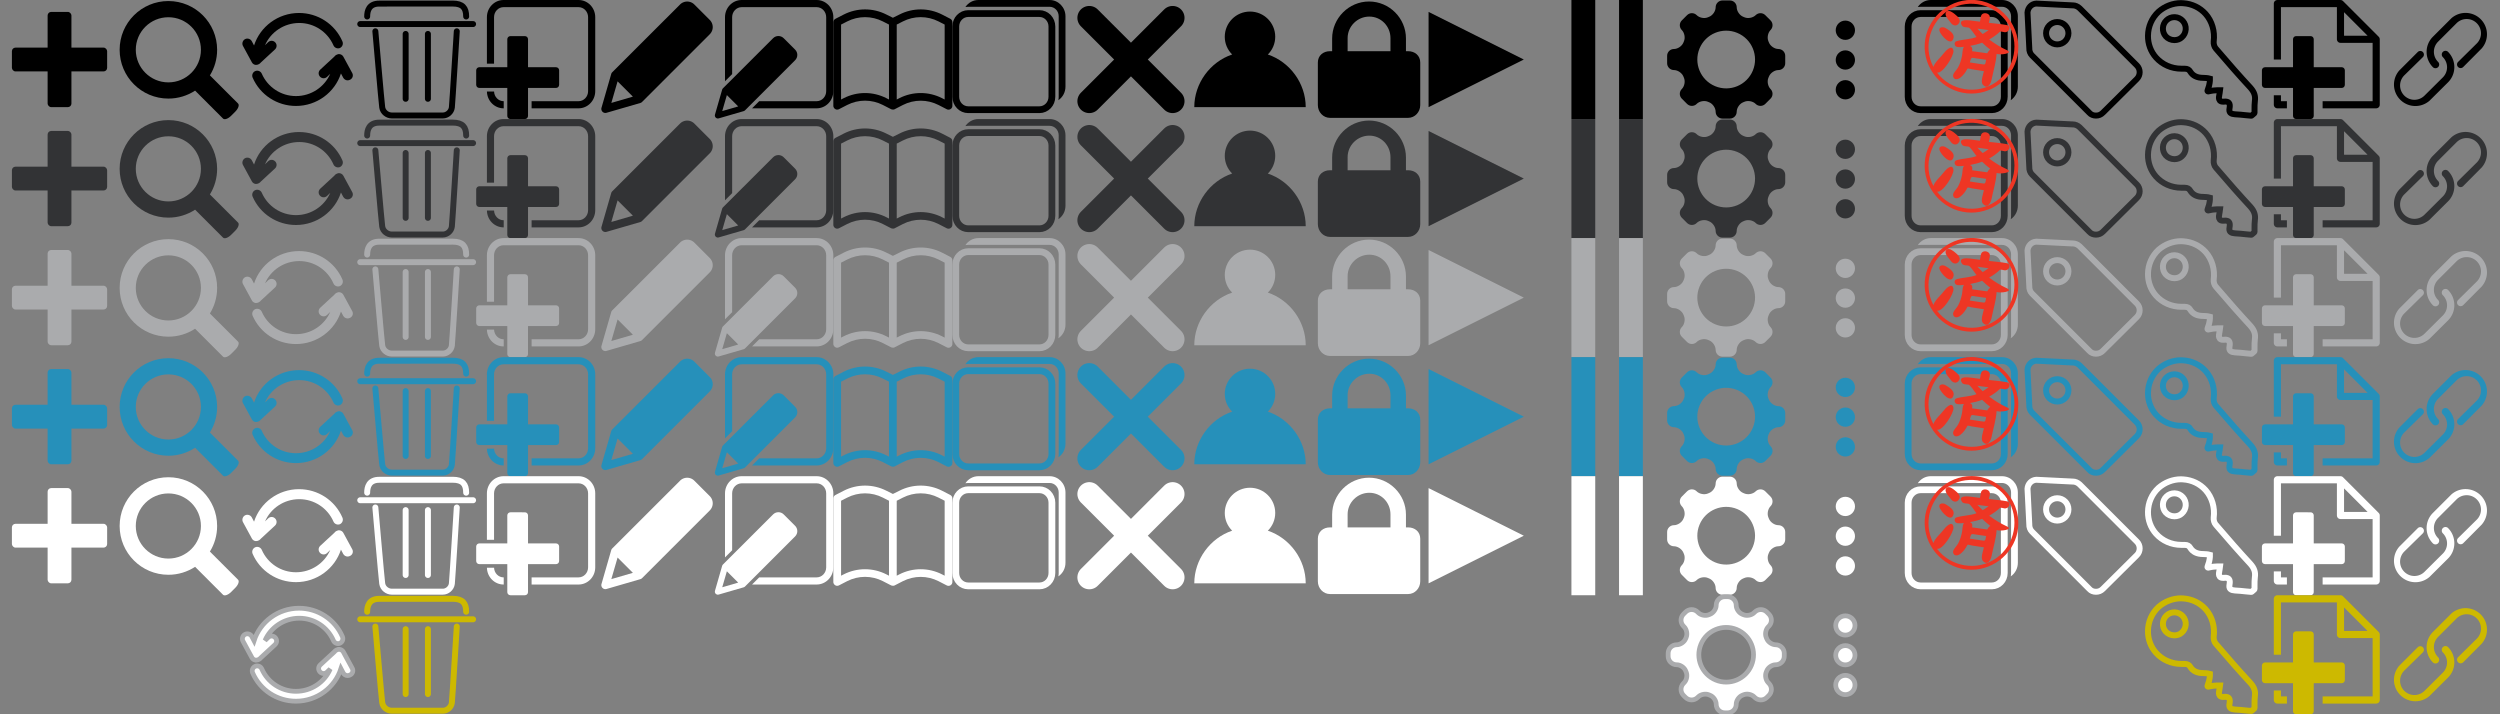 <svg xmlns="http://www.w3.org/2000/svg" viewBox="0 0 2100 600" width="100%" height="100%">
  <rect x="0" y="0" width="2100" height="600" fill="#808080" stroke="none"/>
  <g id="icons" fill="currentColor">
    <!-- Plus -->
    <g>
      <rect x="40" y="10" width="20" height="80" rx="3" ry="3"/>
      <rect x="10" y="40" width="80" height="20" rx="3" ry="3"/>
    </g>
    <!-- Search -->
    <g transform="translate(100 -100)">
      <path d="M87.37,199.62l-23.49-23.49c-6.44,4.21-14.13,6.68-22.43,6.68
        c-22.64,0-40.95-18.35-40.95-40.99c0-22.6,18.31-40.94,40.95-40.94
        c22.6,0,40.94,18.35,40.94,40.94c0,7.9-2.22,15.27-6.07,21.5l23.66,23.65
        c1.25,1.22,0.2,4.25-2.31,6.76l-3.52,3.53
        C91.62,199.78,88.59,200.83,87.37,199.62L87.37,199.62z M68.78,141.82
        c0-15.11-12.23-27.34-27.34-27.34c-15.11,0-27.38,12.23-27.38,27.34
        s12.27,27.38,27.38,27.38C56.55,169.2,68.78,156.93,68.78,141.82z"/>
    </g>
    <!-- Sync -->
    <g transform="translate(200 0)">
      <path d="M87.6 34.7C81.3 20.2 67 10.9 51.2 10.9c-17.7 0-32.7 11.5-37.8 27.3l-1.9-3.6c-1.1-2-3.7-2.8-5.7-1.7S3 36.6 4.1 38.6l7.5 13.8c.6 1.1 1.7 1.9 3 2.1h.7c.8 0 1.6-.3 2.3-.7.6-.3 1.1-.8 1.5-1.3l11.9-11c1.7-1.6 1.8-4.2.2-5.9-1.6-1.7-4.2-1.8-5.9-.2L22.6 38c4.8-11 15.9-18.7 28.8-18.7 12.5 0 23.7 7.4 28.7 18.8.9 2.1 3.4 3.1 5.5 2.2 2-1 3-3.4 2-5.6zm8.3 26.7l-7.5-13.8c-.6-1.1-1.7-1.9-3-2.1-1-.2-2 .1-2.9.6-.6.3-1.2.8-1.6 1.4L69 58.5c-1.7 1.6-1.8 4.2-.2 5.9 1.6 1.7 4.2 1.8 5.9.2l2.7-2.6c-4.8 11-15.9 18.7-28.8 18.7-12.5 0-23.7-7.4-28.7-18.8-.9-2.1-3.4-3.1-5.5-2.2-2.1.9-3.1 3.4-2.2 5.5C18.5 79.7 32.8 89 48.6 89c17.7 0 32.7-11.5 37.8-27.3l1.9 3.6c.8 1.4 2.2 2.2 3.7 2.2.7 0 1.4-.2 2-.5 2.2-1 3-3.6 1.9-5.6z"/>
    </g>
    <!-- Bin -->
    <g transform="translate(300 0)" id="bin" fill="none" stroke="currentColor"
      stroke-width="5" stroke-linecap="round">
      <line x1="2.601" y1="20.206" x2="97.398" y2="20.206"/>
      <path d="M8.421,13.864c0-4.676,1.465-10.873,10.226-10.844
              c6.818,0.022,56.71-0.029,61.664-0.029c8.301,0,11.268,
              3.684,11.268,10.873"/>
      <path d="M15.299,26.281c0,0,5.161,59.847,5.761,63.939S25.486,97,29.008,97
              s39.546,0,43.068,0s7.064-2.926,7.494-6.78s4.129-63.939,
              4.129-63.939"/>
      <line x1="40.75" y1="28.5" x2="40.75" y2="83"/>
      <line x1="59.45" y1="28.5" x2="59.45" y2="83"/>
    </g>
    <!-- Add card -->
    <g transform="translate(400 0)">
      <path d="M67.06,56.46H43.54V32.94c0-1.44-1.17-2.61-2.61-2.61
        H28.74c-1.44,0-2.61,1.17-2.61,2.61v23.52H2.61
        C1.17,56.46,0,57.63,0,59.07v12.19c0,1.45,1.17,2.61,2.61,2.61
        h23.52v23.52c0,1.45,1.17,2.61,2.61,2.61h12.19
        c1.44,0,2.61-1.16,2.61-2.61V73.87h23.52c1.45,0,2.61-1.16,2.61-2.61
        V59.07C69.67,57.63,68.51,56.46,67.06,56.46z"/>
      <path d="M23.128,85h-0.121c-4.321,0-7.845-3.622-7.992-8.13h-6
        C9.167,84.687,15.379,91,23.007,91h0.121V85z"/>
      <path d="M85.992,0H23.007C15.284,0,9,6.469,9,14.42v39.041h6V14.42
        C15,9.777,18.592,6,23.007,6h62.985C90.407,6,94,9.777,94,14.42
        v62.16c0,4.643-3.593,8.42-8.008,8.42H46.544v6h39.448
        C93.716,91,100,84.531,100,76.58V14.42C100,6.469,93.716,0,85.992,0z"/>
    </g>
    <!-- Edit -->
    <g transform="translate(550 50) scale(1.7) translate(-50 -50)">
      <path d="M77.18,30.44l-7.62-7.62a5,5,0,0,0-7.07,0L29,56.28
               a2,2,0,0,0-.51.86L23.68,73.84A2,2,0,0,0,25.6,76.4
               a2,2,0,0,0,.56-.08l16.71-4.85a2,2,0,0,0,.86-.51L77.18,37.51
               a5,5,0,0,0,0-7.07Zm-48.64,41,3.09-10.66,7.56,7.56Z"/>
    </g>
    <!-- Edit card -->
    <g transform="translate(600 0)">
      <path d="M85.99,0H23.01C15.28,0,9,6.47,9,14.42v53.81l6-5.99
        V14.42C15,9.78,18.59,6,23.01,6h62.99C90.41,6,94,9.78,94,14.42v62.16
        c0,4.64-3.59,8.42-8.01,8.42H37.73l-6,6h54.26
        C93.72,91,100,84.53,100,76.58V14.42C100,6.47,93.72,0,85.99,0z"/>
      <path d="M67.9,41.69l-9.59-9.59c-2.46-2.46-6.44-2.46-8.9,0L7.25,74.21
        c-0.3,0.3-0.52,0.67-0.64,1.08L0.56,96.32
        c-0.39,1.33,0.38,2.73,1.71,3.12c0.23,0.07,0.47,0.1,0.7,0.1
        c0.24,0,0.48-0.03,0.71-0.1l21.03-6.1c0.41-0.12,0.78-0.34,1.08-0.64
        L67.9,50.59C70.36,48.13,70.36,44.15,67.9,41.69z
        M6.68,93.3l3.89-13.42l9.52,9.52L6.68,93.3z"/>
    </g>
    <!-- Lookup -->
    <g transform="translate(700 0)">
      <path d="M96.75,92.12c-0.52,0-1.01-0.12-1.47-0.36l-6.96-3.58
        c-4.61-2.35-9.77-3.59-14.93-3.59s-10.33,1.24-14.93,3.58l-6.97,3.59
        l-0.1,0.05l-0.2,0.08l-0.21,0.07l-0.16,0.04l-0.16,0.03h-0.71
        c-0.19,0-0.42-0.03-0.64-0.08l-0.17-0.04h-0.11
        c-0.16-0.05-0.31-0.11-0.45-0.18l-0.33-0.17h-0.06l-6.63-3.41
        c-4.61-2.35-9.77-3.59-14.93-3.59c-5.17,0-10.33,1.24-14.93,3.58
        l-6.97,3.59c-0.46,0.23-0.97,0.36-1.49,0.36C1.45,92.1,0,90.65,0,88.86
        v-70.2c0-1.22,0.69-2.33,1.8-2.88l6.98-3.59
        c5.5-2.8,11.69-4.29,17.87-4.29c6.19,0,12.37,1.48,17.88,4.29l5.5,2.74
        l5.49-2.73C61.03,9.38,67.21,7.9,73.4,7.9
        c6.19,0,12.37,1.48,17.88,4.29l6.96,3.58c1.09,0.56,1.77,1.66,1.76,2.89
        v70.2c0,0.52-0.12,1.04-0.36,1.5
        C99.09,91.44,97.98,92.12,96.75,92.12L96.75,92.12z M73.38,78.15
        c6.19,0,12.37,1.48,17.88,4.29l2.25,1.15V20.63l-5.19-2.65
        c-4.6-2.35-9.76-3.58-14.93-3.58s-10.33,1.24-14.93,3.58l-5.21,2.65
        v62.96l2.25-1.15C61.01,79.63,67.19,78.15,73.38,78.15z
        M26.62,78.15c6.19,0,12.37,1.48,17.88,4.29l2.25,1.15V20.63l-5.19-2.65
        c-4.6-2.35-9.76-3.58-14.93-3.58
        c-5.17,0-10.33,1.24-14.93,3.58L6.5,20.63v62.96l2.25-1.15
        C14.26,79.63,20.44,78.15,26.62,78.15z"/>
    </g>
    <!-- Review -->
    <!-- The tiny scale component is because occasionally this icon was bleeding
         into the next one. -->
    <g transform="translate(800 0) scale(0.95)">
      <path fill="none" stroke="currentColor" stroke-width="6"
        d="M88,85.58C88,91.89,83.07,97,76.99,97H14.01
        C7.93,97,3,91.89,3,85.58V23.42C3,17.11,7.93,12,14.01,12
        h62.99C83.07,12,88,17.11,88,23.42V85.58z"/>
      <path d="M85.99,0H23.01c-4.76,0-8.97,2.46-11.5,6.21
        C12.33,6.09,13.16,6,14.01,6h9h53.99h9C90.41,6,94,9.78,94,14.42v9
        v53.16v9c0,1.03-0.1,2.03-0.27,3.01c3.78-2.59,6.27-7,6.27-12.01
        V14.42C100,6.47,93.72,0,85.99,0z"/>
    </g>
    <!-- Cross -->
    <g transform="translate(900 0)">
      <path fill="none" stroke="currentColor" stroke-width="20"
        stroke-linecap="round" d="M85 15L15 85M15 15l70 70"/>
    </g>
    <!-- User -->
    <g transform="translate(1000 0)">
      <path d="M64.992 45.781c3.831-3.834 6.2-9.064 6.2-14.912
        0-11.704-9.487-21.16-21.192-21.16-11.704 0-21.192 9.504-21.192 21.208
        0 5.848 2.369 11.021 6.2 14.855C16.515 51.99 3.198 70 3.198
        90h93.605c0-20-13.32-38.002-31.811-44.219z"/>
    </g>
    <!-- Lock -->
    <g transform="translate(1100 0)">
      <path d="M82.81 43H81V32.256C81 15.237 67.02 1.264 50
        1.264c-17.019 0-31 14.063-31 31.08V43h-1.809C11.469 43 7 46.704
        7 52.493v35.814C7 94.096 11.469 99 17.191 99H82.81C88.531 99 93 94.096 93
        88.308V52.493C93 46.704 88.531 43 82.81 43zM32 33v-.976c0-9.958
        8.273-18.094 18.232-18.094C60.19 13.931 68 22.097 68
        32.056V43H32V33z"/>
    </g>
    <!-- Play -->
    <g transform="translate(1200 0)">
      <path d="M0 10l80 40l-80 40v-60" />
    </g>
    <!-- Pause -->
    <g transform="translate(1300 0)">
      <path d="M20 0h20v100h-20v-100M60 0h20v100h-20v-100"/>
    </g>
    <!-- Cog -->
    <g transform="translate(1400 0)">
      <path d="M25.14,87.37c-2.23,2.14-5.81,2.11-8-0.08l-4.43-4.43
        c-2.19-2.19-2.23-5.75-0.08-8l0.19-0.19c2.14-2.23,2.93-6.34,1.73-9.22
        l-0.54-1.3c-1.19-2.86-4.63-5.23-7.75-5.29l-0.27-0.01
        c-3.09-0.06-5.6-2.61-5.6-5.71l0-6.27c0-3.09,2.49-5.65,5.6-5.71
        l0.27-0.01c3.09-0.06,6.55-2.42,7.75-5.29l0.54-1.3
        c1.19-2.86,0.42-6.98-1.73-9.22l-0.19-0.19
        c-2.14-2.23-2.11-5.81,0.08-8l4.43-4.43c2.19-2.19,5.75-2.23,8-0.08
        l0.19,0.19c2.23,2.14,6.34,2.93,9.22,1.73l1.3-0.54
        c2.86-1.19,5.23-4.63,5.29-7.75l0.01-0.27c0.06-3.09,2.61-5.6,5.71-5.6
        l6.27,0c3.09,0,5.65,2.49,5.71,5.6l0.01,0.27
        c0.06,3.09,2.42,6.55,5.29,7.75l1.29,0.54c2.86,1.19,6.98,0.42,9.22-1.73
        l0.2-0.19c2.23-2.14,5.81-2.11,7.99,0.08l4.43,4.43
        c2.19,2.19,2.23,5.75,0.08,8l-0.19,0.19c-2.14,2.23-2.93,6.34-1.73,9.22
        l0.54,1.3c1.19,2.86,4.64,5.23,7.75,5.29l0.27,0.01
        c3.09,0.06,5.6,2.61,5.6,5.71v6.27c0,3.09-2.49,5.65-5.6,5.71l-0.27,0.01
        c-3.09,0.06-6.56,2.42-7.75,5.29l-0.54,1.29
        c-1.19,2.86-0.42,6.98,1.73,9.22l0.19,0.2c2.14,2.23,2.11,5.81-0.08,7.99
        l-4.43,4.43c-2.19,2.19-5.75,2.23-8,0.08l-0.19-0.19
        c-2.23-2.14-6.34-2.93-9.22-1.73l-1.3,0.54
        c-2.86,1.19-5.23,4.64-5.29,7.75l-0.01,0.27c-0.06,3.09-2.61,5.6-5.71,5.6
        h-6.27
        c-3.09,0-5.65-2.49-5.71-5.6l-0.01-0.27c-0.06-3.09-2.42-6.56-5.29-7.75
        l-1.3-0.54c-2.86-1.19-6.98-0.42-9.22,1.73L25.14,87.37z
        M40.72,72.4c12.37,5.13,26.55-0.75,31.67-13.12
        c5.13-12.37-0.75-26.55-13.12-31.67c-12.37-5.12-26.55,0.75-31.67,13.12
        C22.48,53.09,28.35,67.27,40.72,72.4z"/>
    </g>
    <!-- Dot dot dot -->
    <g transform="translate(1500 0)">
      <circle cx="50.1" cy="50.4" r="8.1"/>
      <circle cx="50.1" cy="25.4" r="8.1"/>
      <circle cx="50.1" cy="75.4" r="8.1"/>
    </g>
    <!-- Review: finished -->
    <g transform="translate(1600 0) scale(0.95)">
      <path fill="none" stroke="currentColor" stroke-width="6"
        d="M88,85.58C88,91.89,83.07,97,76.99,97H14.01
        C7.93,97,3,91.89,3,85.58V23.42C3,17.11,7.93,12,14.01,12
        h62.99C83.07,12,88,17.11,88,23.42V85.58z"/>
      <path d="M85.99,0H23.01c-4.76,0-8.97,2.46-11.5,6.21
        C12.33,6.09,13.16,6,14.01,6h9h53.99h9C90.41,6,94,9.78,94,14.42v9
        v53.16v9c0,1.03-0.1,2.03-0.27,3.01c3.78-2.59,6.27-7,6.27-12.01
        V14.42C100,6.47,93.72,0,85.99,0z"/>
      <path fill="#EE3624"
        transform="scale(1.1) translate(0 -10)"
        d="M39.27,40.21c-1.6,8.2-10.46-1.98-11.37-5.31
        c-0.89-3.27,2.83-3.5,4.76-2.42
        C35.12,33.87,39.92,36.85,39.27,40.21
        C39.11,41,39.53,38.87,39.27,40.21z
        M81.94,30.16c4.2,0.82,2.01,6.22-1.8,5.72
        c-0.94-0.12-2.65-0.72-3.57-0.47c-2.59,2.51-5.6,4.57-8.73,6.34
        c4.44,3.31,9.33,6.37,14.38,8.67c5.61,2.58-5.83,4.03-8.4,2.9
        c-0.38,6.83-2.7,13.99-4.01,20.7c-0.62,3.18-3.29,8.31-7.07,4.02
        c-2.02-2.3,0.37-8.22,0.87-10.83c-3.26-0.51-6.52-1.01-9.78-1.52
        c-0.65-0.1-2.8-0.83-3.42-0.53c-1.45,2.86-3.36,5.58-5.99,7.47
        c-1.8,1.31-4.66,1.81-5.51-0.94c-0.74-2.4,2.76-5.33,3.82-7.27
        c1.62-2.95,2.65-6.19,3.29-9.49c0.43-2.2,0.27-5.38,1.52-7.29
        c-1.74,0.15-3.7,0.42-5.44,0.08c-2.26-0.44-2.88-3.81-0.52-4.6
        c5.25-1.6,10.81-1.34,16.11-3.36c-1.16-1.28-4.94-7.42-6.53-7.64
        c-1.43-0.19-4.1-0.06-5.05-1.42c-4.21-6.05,6.37-4.29,8.5-4.02
        c1.89,0.24,3.77,0.49,5.66,0.73c0.42,0.05,0.72-3.82,0.98-4.35
        c0.61-3.13,5.17-3.13,6.72-0.75c1.04,1.61-0.04,4.33-0.38,6.03
        C72.34,28.92,77.23,29.24,81.94,30.16
        C83.74,30.51,81.88,30.15,81.94,30.16z
        M58.46,33.04c1.34,1.49,2.74,2.92,4.19,4.3
        c1.62-0.95,3.19-1.98,4.68-3.13C64.37,33.83,61.42,33.43,58.46,33.04z
        M65.38,58.08c-2.56-0.36-5.13-0.73-7.69-1.09
        c-4.48-0.64-4.12-1.24-5.4,3.19c2.93,0.45,5.86,0.89,8.79,1.34
        C65.11,62.14,64.59,62.13,65.38,58.08z
        M62.18,44.31
        c-3.16,1.22-6.47,2.02-9.79,2.62c2.03,0.81,2.11,2.37,1.74,4.22
        c2.92,0.4,5.85,0.8,8.77,1.21c1.13,0.16,2.26,0.31,3.39,0.47
        c-0.1-0.01,1.51-2.63,2.5-2.85C66.5,48.2,64.26,46.34,62.18,44.31
        C59.38,45.39,63.02,41.05,62.18,44.31z
        M37.02,28.33
        c1.35,2,3.97,3.03,5.92,1.12c3.16-3.07-0.33-6.21-2.77-8.13
        c-1.49-1.18-4.56-3.68-6.52-1.95C30.84,21.99,35.57,26.17,37.02,28.33
        C37.82,29.52,36.32,27.29,37.02,28.33z
        M90.6,54.78C86.93,73.54,69.07,86.9,50.04,85.05
        C30.05,83.12,14.7,65.09,16.06,45.04
        C17.39,25.57,34.06,9.9,53.6,9.9C76.95,9.9,95.08,31.82,90.6,54.78
        C87.15,72.43,92.52,44.91,90.6,54.78z
        M82.38,28.21
        C72.37,13.35,51.97,8.56,36.42,17.49c-15.99,9.18-22.08,29.96-13.39,46.3
        c1.15-3.85,5.83-7.61,8.22-10.84
        c1.26-1.71,7.01-8.07,7.88-2.13c0.56,3.82-8.59,18.75-13.23,17.51
        c11.01,14.71,32.31,18.2,47.41,7.74
        C88.71,65.43,92.86,43.78,82.38,28.21
        C77.21,20.53,87.55,35.89,82.38,28.21z"/>
    </g>
    <!-- Tag -->
    <g transform="translate(1700 0)">
      <path fill="none" stroke="currentColor" stroke-width="5"
        d="M60.6,97.1c-2.2,0-4.2-0.8-5.5-2.3L6.9,46.6c-1.6-1.6-2.4-3.8-2.3-6.2
        l0-0.1L3.1,10.5c0.3-4.1,3.4-7.3,7.4-7.5l30.3,1.5c0,0,0.3,0,0.4,0
        c2,0,4.1,0.9,5.7,2.4l48.1,48.1c3.1,3.1,3.1,8.2,0,11.3L66.4,94.7
        C64.8,96.3,62.9,97.1,60.6,97.1z"/>
      <circle fill="none" stroke="currentColor" stroke-width="5"
        cx="28.1" cy="27.9" r="9.4"/>
    </g>
    <!-- Key -->
    <g transform="translate(1800 0)" id="key">
      <path fill="none" stroke="currentColor" stroke-width="5"
        d="M86.7,96.8c-3.1-0.3-6.2-0.7-9.4-0.8c-1.2-0.1-2.9-0.3-3.9-1.3
        c-0.7-0.8-0.9-2-0.6-3.6c0.4-2.2,0.3-3.8-0.5-4.7
        c-0.6-0.7-1.7-1.1-3.2-1.1c-0.3,0-0.7,0-1.1,0.1c-0.2,0-0.5,0-0.7,0
        c-1.2,0-2.1-0.3-2.7-1c-1-1.2-0.7-3.1-0.5-3.8l0-0.2
        c0.1-0.7,0.3-1.6,0.4-2.3l0.3-2.3l-2.3,0c-0.8,0-1.9,0.1-2.9,0.2
        c-0.7,0-1.3,0.2-2.1,0.3l-2.6,0.5c0,0,0,0-0.1,0c-0.2,0-0.3-0.1-0.4-0.2
        c-0.1-0.1-0.2-0.3-0.1-0.5l0.8-2.5c0.3-0.8,0.5-1.3,0.6-2
        c0.3-1.4,0.6-2.9,0.6-3.8l0-1.7l-1.6-0.4c-0.5-0.1-1.4-0.2-4-0.3
        c-5.3,0-8.8-1.8-11-5.4c-0.9-1.4-2-2.3-4.7-2.3c-0.3,0-0.6,0-1,0
        c-0.6,0-1.1,0-1.7,0c-8.2,0-15.9-3.4-21.2-9.3c-4.5-5-6.9-11.6-6.8-18.4
        c0.1-7.7,3.2-14.9,8.9-20.2C18.4,5.3,25.1,2.6,32,2.6c0.7,0,1.3,0,2,0.1
        c7.3,0.5,13.9,3.7,18.7,9c5.4,6.1,7.9,14.6,6.8,23.2
        c-0.2,1.9,0.5,4.5,1.8,5.9C71.9,53.2,81.4,64,90.3,73.6l0,0
        c3.3,3.7,4.4,7,3.8,11.2c-0.3,2.3-0.3,4.6-0.3,6.9c0,1.1,0,2.1,0,3.1
        c0,0.1-0.1,0.3-0.2,0.4l-2.2,1.9c-0.1,0.1-0.2,0.1-0.3,0.1L86.7,96.8z"/>
      <path fill="none" stroke="currentColor" stroke-width="5"
        d="M26.5,33.7c-2.8,0-5.5-1.2-7.3-3.2c-3.4-3.9-3.1-10,0.7-13.5
        c1.8-1.7,4.1-2.6,6.5-2.6c0.2,0,0.3,0,0.5,0c2.6,0.1,5,1.3,6.7,3.2
        l0.1,0.1l-0.1-0.1c1.7,1.9,2.6,4.5,2.4,7.1c-0.2,2.6-1.3,4.9-3.2,6.6
        C31.2,32.9,28.9,33.7,26.5,33.7z"/>
    </g>
    <!-- Add note -->
    <g transform="translate(1900 0)" id="add-note" fill="currentColor">
      <path d="M67.06,56.46H43.54V32.94c0-1.44-1.17-2.61-2.61-2.61
        H28.74c-1.44,0-2.61,1.17-2.61,2.61v23.52H2.61
        C1.17,56.46,0,57.63,0,59.07v12.19c0,1.45,1.17,2.61,2.61,2.61
        h23.52v23.52c0,1.45,1.17,2.61,2.61,2.61h12.19
        c1.44,0,2.61-1.16,2.61-2.61V73.87h23.52c1.45,0,2.61-1.16,2.61-2.61
        V59.07C69.67,57.63,68.51,56.46,67.06,56.46z"/>
      <path d="M13 50v-47h53v30h30v55h-45m-30 0h-8v-8M66 3l30 30"
        stroke="currentColor" stroke-width="6" fill="none"
        stroke-linecap="butt" stroke-linejoin="round"/>
    </g>
    <!-- Link -->
    <g transform="translate(2000 0)" id="link" fill="currentColor">
      <path d="M15.4 59.2a18 18 0 0 0 25.4 25.4l15.6-15.5c7-7 7-18.4 0-25.5A3 3 45 1 0 52 48a12 12 0 0 1 0 17L36.6 80.3a12 12 0 0 1-17 0 12 12 0 0 1 0-17L35.2 48a3 3 45 1 0-4.3-4.3L15.4 59.2zm28.2-28.3c-7 7-7 18.4 0 25.5A3 3 45 1 0 48 52a12 12 0 0 1 0-17l15.5-15.5a12 12 0 0 1 17 0 12 12 0 0 1 0 17L64.8 52a3 3 45 1 0 4.3 4.3l15.5-15.6a18 18 0 0 0-25.4-25.4L43.6 30.9z"/>
    </g>
    <!-- Future: Back arrow -->
    <!-- Future: Pause -->
    <!-- Future: Play -->
    <!-- Future: Horizontal ... -->
    <!-- Future: Vertical ... -->
  </g>
  <use y="100" href="#icons" color="#323335"/>
  <use y="200" href="#icons" color="#AAABAD"/>
  <use y="300" href="#icons" color="#2690BA"/>
  <!-- Remove this comment to see the white icon row
  <rect y="400" width="100%" height="100" fill="#2690BA"/>
  -->
  <use y="400" href="#icons" color="white"/>

  <!-- Outlined versions (only select icons since these often require separate
       paths -->
  <!-- Sync -->
  <g transform="translate(200 500)">
    <path fill="white" stroke="#AAABAD" stroke-width="4"
      d="M87.6 34.7C81.3 20.2 67 10.9 51.2 10.9c-17.7 0-32.7 11.5-37.8
      27.3l-1.9-3.6c-1.1-2-3.7-2.8-5.7-1.7S3 36.6 4.1 38.6l7.5 13.8c.6 1.1 1.7
      1.9 3 2.1h.7c.8 0 1.6-.3 2.3-.7.6-.3 1.1-.8 1.5-1.3l11.9-11c1.7-1.6
      1.8-4.2.2-5.9-1.6-1.7-4.2-1.8-5.9-.2L22.6 38c4.8-11 15.9-18.7 28.8-18.7
      12.5 0 23.7 7.4 28.7 18.8.9 2.1 3.4 3.1 5.5 2.2 2-1 3-3.4 2-5.6zm8.3
      26.7l-7.5-13.8c-.6-1.1-1.7-1.9-3-2.1-1-.2-2 .1-2.9.6-.6.3-1.2.8-1.6 1.4L69
      58.5c-1.7 1.6-1.8 4.2-.2 5.9 1.6 1.7 4.2 1.8 5.9.2l2.7-2.6c-4.8 11-15.9
      18.7-28.8 18.7-12.5 0-23.7-7.4-28.7-18.8-.9-2.1-3.4-3.1-5.5-2.2-2.1.9-3.1
      3.4-2.2 5.5C18.5 79.7 32.8 89 48.6 89c17.7 0 32.7-11.5 37.8-27.3l1.9
      3.6c.8 1.4 2.2 2.2 3.7 2.2.7 0 1.4-.2 2-.5 2.2-1 3-3.6 1.9-5.6z"/>
  </g>
  <!-- Cog -->
  <g transform="translate(1400 500)">
    <path fill="white" stroke="#AAABAD" stroke-width="4"
      d="M25.94,85.93c-2.81,2.72-7.31,2.69-10.08-0.08l-1.71-1.71
         c-2.76-2.76-2.79-7.27-0.07-10.08l0.69-0.71
         c2.04-2.1,2.78-5.99,1.65-8.72l-0.51-1.23c-1.12-2.71-4.41-4.95-7.32-5
         l-0.29,0c-3.9-0.07-7.06-3.27-7.06-7.19l0-2.42
         c0-3.9,3.15-7.12,7.06-7.19l0.29-0.01c2.92-0.05,6.19-2.27,7.32-5
         l0.51-1.23c1.12-2.71,0.37-6.63-1.64-8.71l-0.7-0.73
         c-2.72-2.81-2.69-7.31,0.08-10.08l1.71-1.71
         c2.76-2.76,7.27-2.79,10.08-0.07l0.71,0.69
         c2.1,2.04,5.99,2.78,8.72,1.65l1.23-0.51c2.71-1.12,4.95-4.41,5-7.32
         l0-0.29c0.07-3.9,3.27-7.06,7.19-7.06l2.42,0
         c3.9,0,7.12,3.15,7.19,7.06l0,0.29c0.05,2.92,2.27,6.19,5,7.32
         l1.23,0.51c2.71,1.12,6.63,0.37,8.71-1.64l0.73-0.7
         c2.81-2.72,7.31-2.69,10.08,0.08l1.71,1.71
         c2.76,2.76,2.79,7.27,0.07,10.08l-0.69,0.71
         c-2.04,2.1-2.78,5.99-1.65,8.72l0.51,1.23
         c1.13,2.71,4.41,4.95,7.32,5l0.29,0.01c3.9,0.07,7.06,3.27,7.06,7.19
         v2.42c0,3.9-3.15,7.12-7.05,7.19l-0.29,0
         c-2.92,0.05-6.19,2.27-7.32,5l-0.51,1.23c-1.12,2.71-0.37,6.63,1.64,8.71
         l0.7,0.73c2.72,2.81,2.69,7.31-0.08,10.08l-1.71,1.71
         c-2.76,2.76-7.27,2.79-10.08,0.07l-0.71-0.69
         c-2.1-2.04-5.99-2.78-8.72-1.65l-1.23,0.51c-2.71,1.13-4.95,4.41-5,7.32
         l0,0.29c-0.07,3.9-3.27,7.06-7.19,7.06h-2.42c-3.9,0-7.12-3.15-7.19-7.05
         l-0.01-0.29c-0.05-2.92-2.27-6.19-5-7.32l-1.23-0.51
         c-2.71-1.12-6.63-0.37-8.71,1.64L25.94,85.93z M41.21,71.22
         c11.72,4.86,25.16-0.71,30.01-12.43c4.86-11.72-0.71-25.16-12.43-30.01
         c-11.72-4.85-25.16,0.71-30.01,12.43
         C23.92,52.93,29.49,66.37,41.21,71.22z"/>
  </g>
  <!-- Dot dot dot -->
  <g transform="translate(1500 500)"
    fill="white" stroke="#AAABAD" stroke-width="4">
    <circle cx="50.1" cy="50.4" r="8.1"/>
    <circle cx="50.1" cy="25.4" r="8.1"/>
    <circle cx="50.1" cy="75.4" r="8.1"/>
  </g>
  <!-- Yellow icons (these use the same row for now) -->
  <use x="0" y="500" href="#bin" color="#cdb900"/>
  <use x="0" y="500" href="#key" color="#cdb900"/>
  <use x="0" y="500" href="#add-note" color="#cdb900"/>
  <use x="0" y="500" href="#link" color="#cdb900"/>

  <!-- Viewboxes used for textboxes (which can't use pseudo elements for the
       background -->
  <view id="search-grey" viewBox="100 200 100 100"/>
  <view id="user-grey" viewBox="1000 200 100 100"/>
  <view id="lock-grey" viewBox="1100 200 100 100"/>
</svg>
